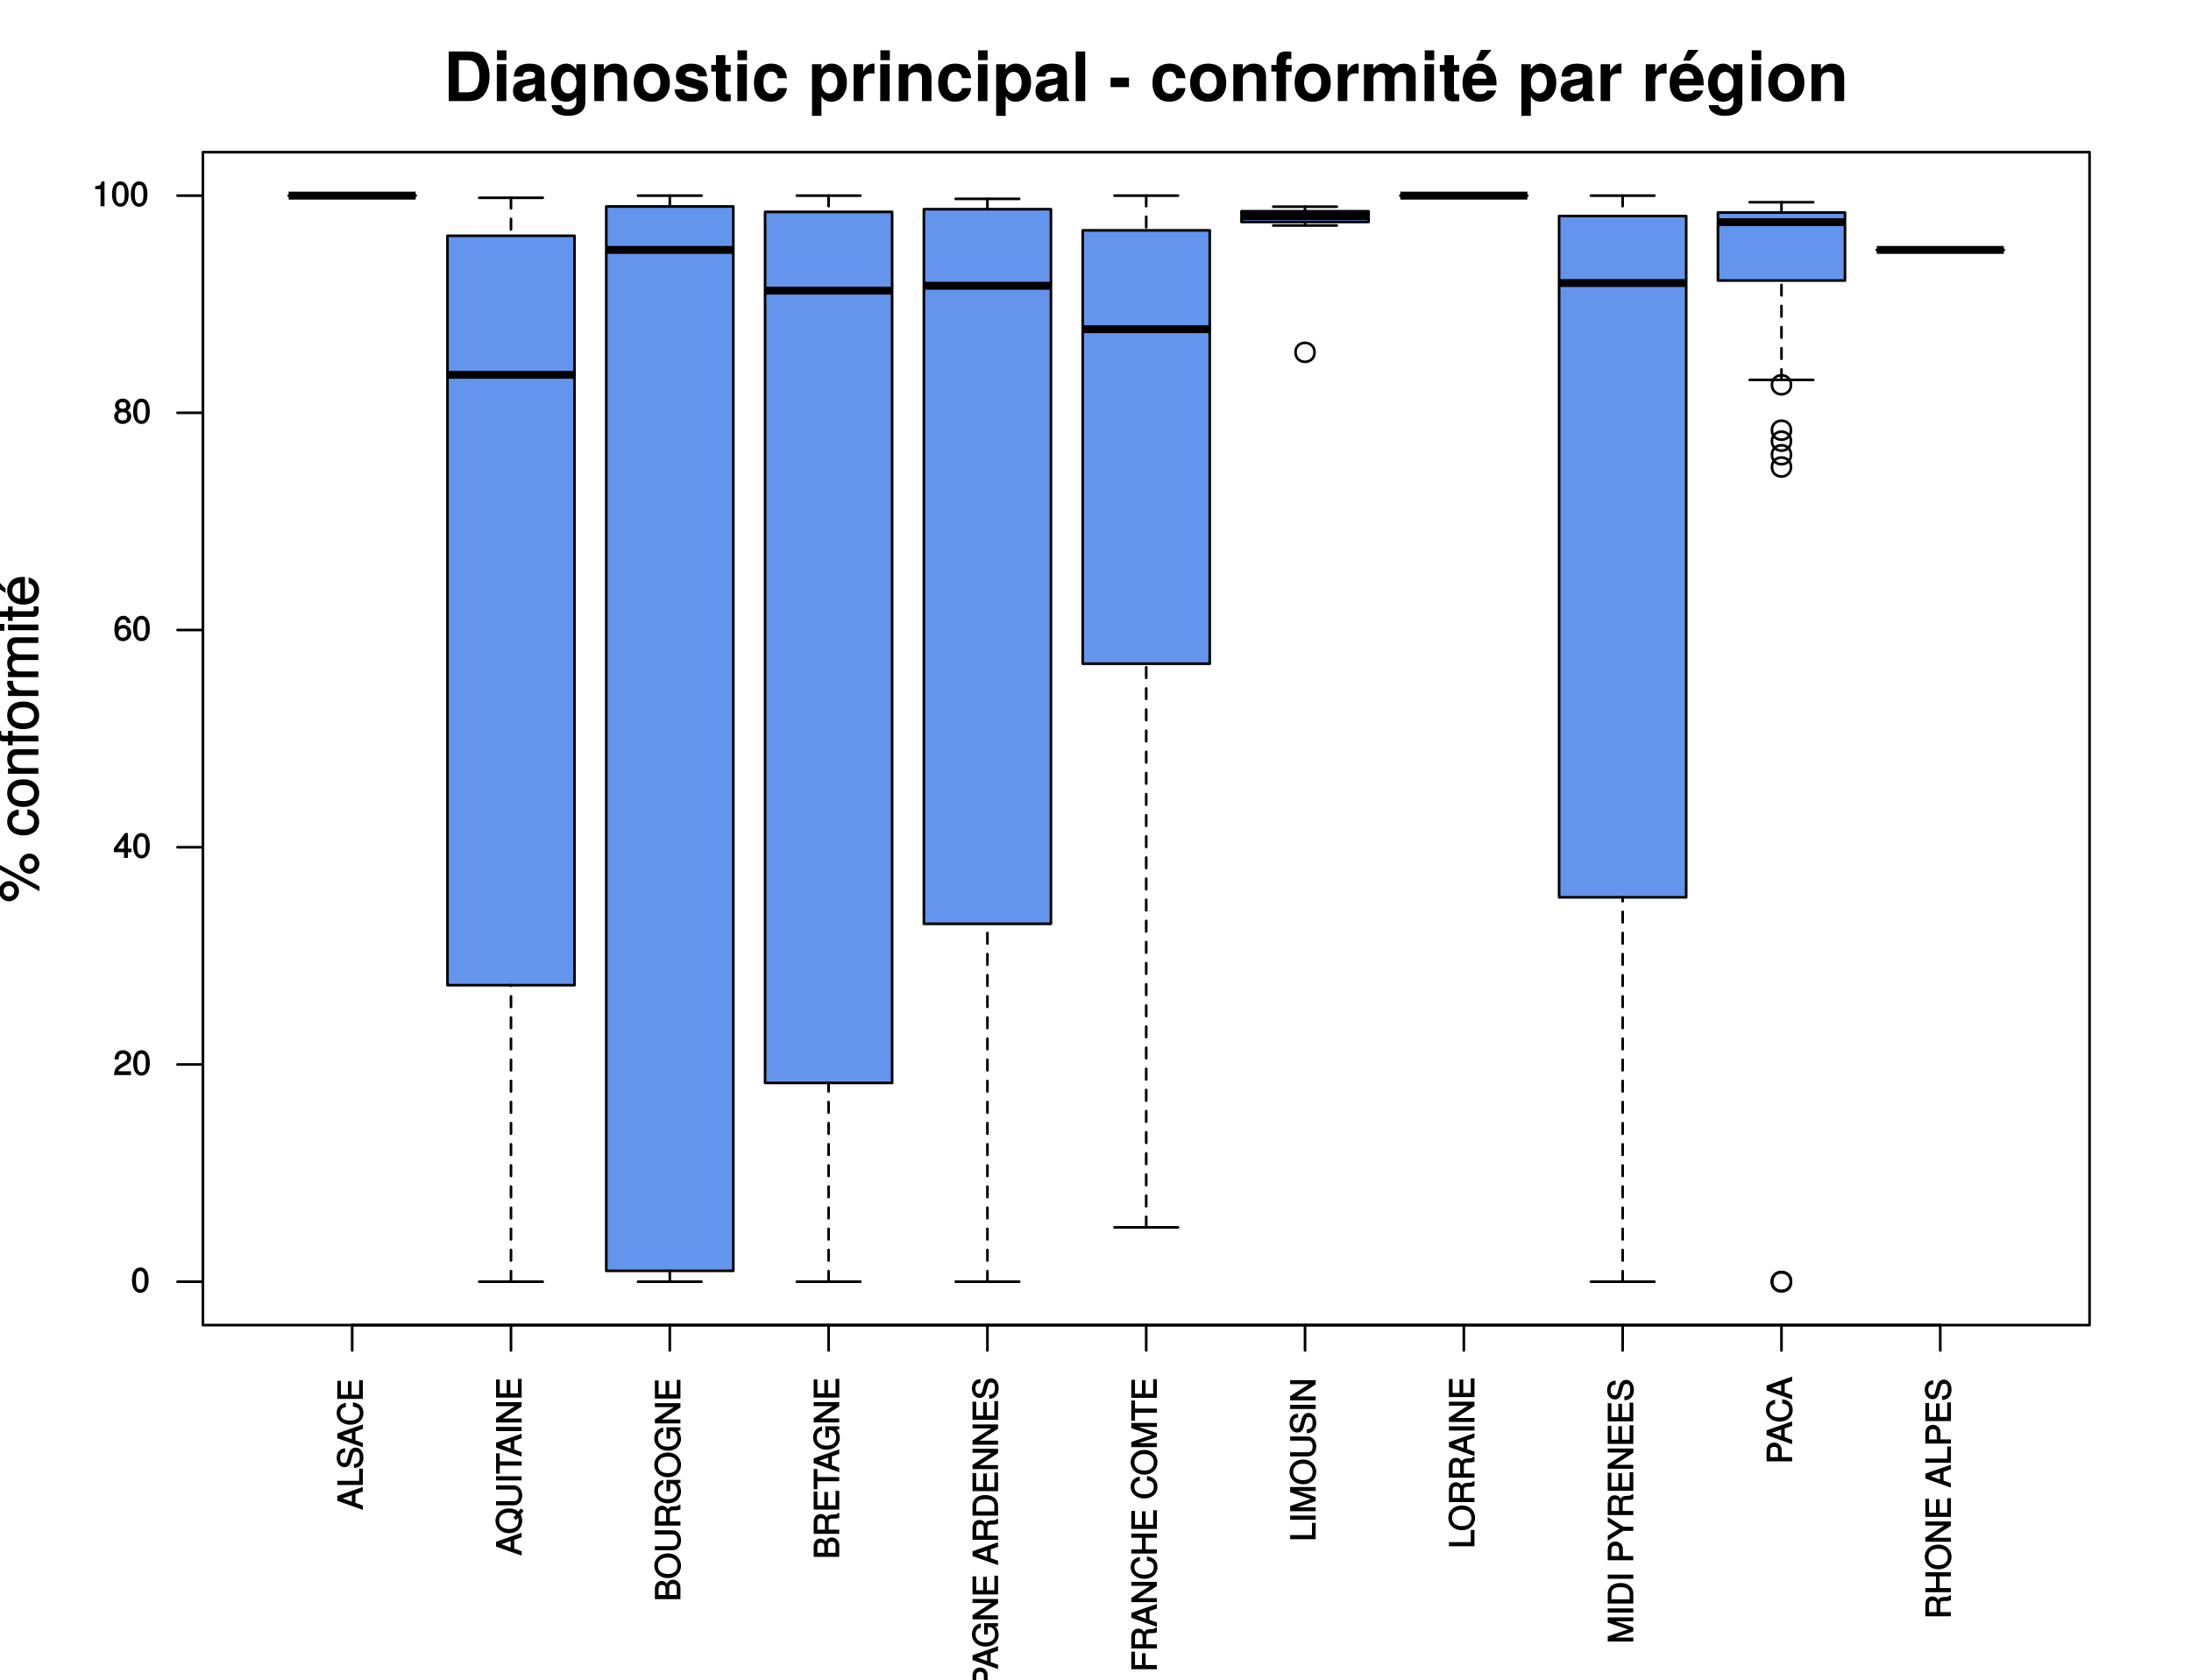 <?xml version="1.0" encoding="UTF-8"?>
<svg xmlns="http://www.w3.org/2000/svg" xmlns:xlink="http://www.w3.org/1999/xlink" width="622pt" height="477pt" viewBox="0 0 622 477" version="1.1">
<defs>
<g>
<symbol overflow="visible" id="glyph0-0">
<path style="stroke:none;" d=""/>
</symbol>
<symbol overflow="visible" id="glyph0-1">
<path style="stroke:none;" d="M -0.125 -6.406 L -7.25 -3.891 L -7.25 -2.547 L 0 0.031 L 0 -1.203 L -2.094 -1.938 L -2.094 -4.453 L 0 -5.172 L 0 -6.453 Z M -3.109 -4.297 L -3.109 -2.25 L -6.156 -3.359 L -6.156 -3.078 L -3.109 -4.109 Z M -3.109 -4.297 "/>
</symbol>
<symbol overflow="visible" id="glyph0-2">
<path style="stroke:none;" d="M -0.125 -5.25 L -1.047 -5.25 L -1.047 -1.797 L -7.25 -1.797 L -7.25 -0.625 L 0 -0.625 L 0 -5.25 Z M -0.125 -5.25 "/>
</symbol>
<symbol overflow="visible" id="glyph0-3">
<path style="stroke:none;" d="M -2.047 -6.094 C -2.906 -6.094 -3.672 -5.422 -3.938 -4.469 L -4.406 -2.719 C -4.625 -1.875 -4.766 -1.703 -5.312 -1.703 C -6.016 -1.703 -6.422 -2.188 -6.422 -3.125 C -6.422 -4.234 -6.031 -4.734 -5 -4.734 L -5 -5.859 C -6.5 -5.859 -7.422 -4.766 -7.422 -3.156 C -7.422 -1.625 -6.453 -0.531 -5.188 -0.531 C -4.328 -0.531 -3.672 -1.125 -3.422 -2.047 L -2.969 -3.781 C -2.734 -4.656 -2.5 -4.922 -1.953 -4.922 C -1.188 -4.922 -0.875 -4.484 -0.875 -3.281 C -0.875 -1.953 -1.406 -1.438 -2.531 -1.438 L -2.531 -0.312 C -0.75 -0.312 0.172 -1.578 0.172 -3.219 C 0.172 -5 -0.797 -6.094 -2.047 -6.094 Z M -2.047 -6.094 "/>
</symbol>
<symbol overflow="visible" id="glyph0-4">
<path style="stroke:none;" d="M -2.812 -6.5 L -2.812 -5.453 C -1.359 -5.219 -0.875 -4.812 -0.875 -3.625 C -0.875 -2.234 -1.797 -1.484 -3.547 -1.484 C -5.344 -1.484 -6.375 -2.203 -6.375 -3.547 C -6.375 -4.641 -6.016 -5.078 -4.828 -5.328 L -4.828 -6.516 C -6.484 -6.203 -7.422 -5.188 -7.422 -3.656 C -7.422 -1.531 -5.578 -0.312 -3.547 -0.312 C -1.5 -0.312 0.172 -1.562 0.172 -3.609 C 0.172 -5.328 -0.859 -6.422 -2.812 -6.656 Z M -2.812 -6.5 "/>
</symbol>
<symbol overflow="visible" id="glyph0-5">
<path style="stroke:none;" d="M -0.125 -6.016 L -1.047 -6.016 L -1.047 -1.891 L -3.188 -1.891 L -3.188 -5.703 L -4.234 -5.703 L -4.234 -1.891 L -6.203 -1.891 L -6.203 -5.844 L -7.25 -5.844 L -7.25 -0.719 L 0 -0.719 L 0 -6.016 Z M -0.125 -6.016 "/>
</symbol>
<symbol overflow="visible" id="glyph0-6">
<path style="stroke:none;" d="M -3.594 -7.25 C -5.75 -7.25 -7.422 -5.75 -7.422 -3.734 C -7.422 -1.734 -5.75 -0.219 -3.562 -0.219 C -1.375 -0.219 0.172 -1.734 0.172 -3.734 C 0.172 -4.438 -0.016 -5.109 -0.281 -5.562 L 0.578 -6.594 L -0.188 -7.219 L -0.922 -6.328 C -1.547 -6.891 -2.484 -7.25 -3.594 -7.25 Z M -3.578 -6.078 C -2.672 -6.078 -2.125 -5.875 -1.625 -5.453 L -2.328 -4.594 L -1.578 -3.984 L -1.031 -4.641 C -0.953 -4.469 -0.875 -4.156 -0.875 -3.734 C -0.875 -2.25 -1.844 -1.391 -3.562 -1.391 C -5.297 -1.391 -6.375 -2.25 -6.375 -3.734 C -6.375 -5.234 -5.297 -6.078 -3.578 -6.078 Z M -3.578 -6.078 "/>
</symbol>
<symbol overflow="visible" id="glyph0-7">
<path style="stroke:none;" d="M -2.25 -6.328 L -7.25 -6.328 L -7.25 -5.156 L -2.25 -5.156 C -1.312 -5.156 -0.875 -4.609 -0.875 -3.484 C -0.875 -2.453 -1.234 -1.844 -2.25 -1.844 L -7.25 -1.844 L -7.25 -0.672 L -2.25 -0.672 C -0.828 -0.672 0.172 -1.828 0.172 -3.484 C 0.172 -5.125 -0.859 -6.328 -2.25 -6.328 Z M -2.25 -6.328 "/>
</symbol>
<symbol overflow="visible" id="glyph0-8">
<path style="stroke:none;" d="M -0.125 -1.984 L -7.25 -1.984 L -7.25 -0.812 L 0 -0.812 L 0 -1.984 Z M -0.125 -1.984 "/>
</symbol>
<symbol overflow="visible" id="glyph0-9">
<path style="stroke:none;" d="M -6.328 -5.828 L -7.25 -5.828 L -7.25 -0.062 L -6.203 -0.062 L -6.203 -2.359 L 0 -2.359 L 0 -3.531 L -6.203 -3.531 L -6.203 -5.828 Z M -6.328 -5.828 "/>
</symbol>
<symbol overflow="visible" id="glyph0-10">
<path style="stroke:none;" d="M -0.125 -6.328 L -7.25 -6.328 L -7.25 -5.203 L -1.406 -5.203 L -1.5 -5.453 L -7.25 -1.766 L -7.25 -0.578 L 0 -0.578 L 0 -1.703 L -5.797 -1.703 L -5.703 -1.469 L 0 -5.109 L 0 -6.328 Z M -0.125 -6.328 "/>
</symbol>
<symbol overflow="visible" id="glyph0-11">
<path style="stroke:none;" d="M -2.125 -6.109 C -2.969 -6.109 -3.609 -5.594 -3.953 -4.703 L -3.688 -4.703 C -3.984 -5.328 -4.641 -5.797 -5.344 -5.797 C -6.359 -5.797 -7.25 -4.922 -7.25 -3.594 L -7.25 -0.609 L 0 -0.609 L 0 -3.922 C 0 -5.172 -0.969 -6.109 -2.125 -6.109 Z M -5.219 -4.641 C -4.516 -4.641 -4.234 -4.359 -4.234 -3.375 L -4.234 -1.781 L -6.203 -1.781 L -6.203 -3.375 C -6.203 -4.359 -5.922 -4.641 -5.219 -4.641 Z M -2.109 -4.938 C -1.438 -4.938 -1.047 -4.672 -1.047 -3.828 L -1.047 -1.781 L -3.188 -1.781 L -3.188 -3.828 C -3.188 -4.672 -2.797 -4.938 -2.109 -4.938 Z M -2.109 -4.938 "/>
</symbol>
<symbol overflow="visible" id="glyph0-12">
<path style="stroke:none;" d="M -3.516 -7.25 C -5.766 -7.25 -7.422 -5.781 -7.422 -3.734 C -7.422 -1.734 -5.75 -0.219 -3.562 -0.219 C -1.375 -0.219 0.172 -1.734 0.172 -3.734 C 0.172 -5.797 -1.453 -7.25 -3.516 -7.25 Z M -3.531 -6.078 C -1.844 -6.078 -0.875 -5.219 -0.875 -3.734 C -0.875 -2.25 -1.844 -1.391 -3.562 -1.391 C -5.297 -1.391 -6.375 -2.25 -6.375 -3.734 C -6.375 -5.25 -5.297 -6.078 -3.531 -6.078 Z M -3.531 -6.078 "/>
</symbol>
<symbol overflow="visible" id="glyph0-13">
<path style="stroke:none;" d="M -0.125 -6.656 L -0.406 -6.656 C -0.672 -6.281 -0.828 -6.234 -1.75 -6.219 C -2.906 -6.203 -3.391 -5.906 -3.719 -5.141 L -3.453 -5.141 C -3.844 -5.922 -4.453 -6.375 -5.25 -6.375 C -6.453 -6.375 -7.25 -5.484 -7.25 -4.109 L -7.25 -0.75 L 0 -0.75 L 0 -1.922 L -3.016 -1.922 L -3.016 -4.094 C -3.016 -4.875 -2.766 -5.109 -1.906 -5.094 L -1.281 -5.078 C -0.844 -5.078 -0.406 -5.156 0 -5.344 L 0 -6.656 Z M -5.125 -5.172 C -4.297 -5.172 -4.062 -4.891 -4.062 -3.938 L -4.062 -1.922 L -6.203 -1.922 L -6.203 -3.938 C -6.203 -4.938 -5.906 -5.172 -5.125 -5.172 Z M -5.125 -5.172 "/>
</symbol>
<symbol overflow="visible" id="glyph0-14">
<path style="stroke:none;" d="M -0.125 -6.938 L -3.953 -6.938 L -3.953 -3.734 L -2.906 -3.734 L -2.906 -5.875 L -2.844 -5.875 C -1.594 -5.875 -0.875 -5.094 -0.875 -3.812 C -0.875 -2.234 -1.891 -1.453 -3.594 -1.453 C -5.312 -1.453 -6.375 -2.297 -6.375 -3.766 C -6.375 -4.828 -5.906 -5.453 -4.875 -5.672 L -4.875 -6.875 C -6.422 -6.594 -7.422 -5.375 -7.422 -3.781 C -7.422 -1.641 -5.641 -0.281 -3.547 -0.281 C -1.406 -0.281 0.172 -1.734 0.172 -3.625 C 0.172 -4.578 -0.203 -5.438 -0.766 -5.938 L 0 -6.125 L 0 -6.938 Z M -0.125 -6.938 "/>
</symbol>
<symbol overflow="visible" id="glyph0-15">
<path style="stroke:none;" d="M -0.125 -6.312 L -7.25 -6.312 L -7.25 -5.141 L -4.234 -5.141 L -4.234 -1.828 L -7.25 -1.828 L -7.25 -0.656 L 0 -0.656 L 0 -1.828 L -3.188 -1.828 L -3.188 -5.141 L 0 -5.141 L 0 -6.312 Z M -0.125 -6.312 "/>
</symbol>
<symbol overflow="visible" id="glyph0-16">
<path style="stroke:none;" d="M -0.125 -7.438 L -7.25 -7.438 L -7.25 -5.953 L -1.031 -3.891 L -1.031 -4.156 L -7.25 -2.047 L -7.25 -0.578 L 0 -0.578 L 0 -1.703 L -5.984 -1.703 L -5.984 -1.422 L 0 -3.453 L 0 -4.578 L -5.984 -6.594 L -5.984 -6.312 L 0 -6.312 L 0 -7.438 Z M -0.125 -7.438 "/>
</symbol>
<symbol overflow="visible" id="glyph0-17">
<path style="stroke:none;" d="M -5.062 -6.047 C -6.375 -6.047 -7.25 -5.141 -7.25 -3.766 L -7.25 -0.734 L 0 -0.734 L 0 -1.906 L -2.969 -1.906 L -2.969 -3.969 C -2.969 -5.109 -3.906 -6.047 -5.062 -6.047 Z M -5.109 -4.844 C -4.344 -4.844 -4.016 -4.484 -4.016 -3.625 L -4.016 -1.906 L -6.203 -1.906 L -6.203 -3.625 C -6.203 -4.484 -5.875 -4.844 -5.109 -4.844 Z M -5.109 -4.844 "/>
</symbol>
<symbol overflow="visible" id="glyph0-18">
<path style="stroke:none;" d=""/>
</symbol>
<symbol overflow="visible" id="glyph0-19">
<path style="stroke:none;" d="M -3.625 -6.531 C -5.797 -6.531 -7.25 -5.328 -7.25 -3.547 L -7.25 -0.703 L 0 -0.703 L 0 -3.547 C 0 -5.312 -1.453 -6.531 -3.625 -6.531 Z M -3.609 -5.359 C -1.859 -5.359 -1.047 -4.781 -1.047 -3.391 L -1.047 -1.875 L -6.203 -1.875 L -6.203 -3.391 C -6.203 -4.781 -5.406 -5.359 -3.609 -5.359 Z M -3.609 -5.359 "/>
</symbol>
<symbol overflow="visible" id="glyph0-20">
<path style="stroke:none;" d="M -6.328 -5.688 L -7.25 -5.688 L -7.25 -0.719 L 0 -0.719 L 0 -1.891 L -3.188 -1.891 L -3.188 -5.234 L -4.234 -5.234 L -4.234 -1.891 L -6.203 -1.891 L -6.203 -5.688 Z M -6.328 -5.688 "/>
</symbol>
<symbol overflow="visible" id="glyph0-21">
<path style="stroke:none;" d="M -7.25 -6.344 L -7.25 -5.203 L -3.969 -3.266 L -7.25 -1.297 L -7.25 0.125 L -2.844 -2.672 L 0 -2.672 L 0 -3.844 L -2.844 -3.844 L -7.25 -6.578 Z M -7.25 -6.344 "/>
</symbol>
<symbol overflow="visible" id="glyph1-0">
<path style="stroke:none;" d=""/>
</symbol>
<symbol overflow="visible" id="glyph1-1">
<path style="stroke:none;" d="M 5 -3.391 C 5 -5.75 4.109 -7.062 2.641 -7.062 C 1.172 -7.062 0.266 -5.734 0.266 -3.453 C 0.266 -1.156 1.188 0.141 2.641 0.141 C 4.078 0.141 5 -1.156 5 -3.391 Z M 3.859 -3.469 C 3.859 -1.547 3.562 -0.812 2.625 -0.812 C 1.734 -0.812 1.406 -1.578 1.406 -3.438 C 1.406 -5.312 1.734 -6.047 2.641 -6.047 C 3.547 -6.047 3.859 -5.297 3.859 -3.469 Z M 3.859 -3.469 "/>
</symbol>
<symbol overflow="visible" id="glyph1-2">
<path style="stroke:none;" d="M 5.031 -4.938 C 5.031 -6.078 4.016 -7.062 2.719 -7.062 C 1.328 -7.062 0.391 -6.219 0.328 -4.438 L 1.453 -4.438 C 1.531 -5.703 1.859 -6.062 2.703 -6.062 C 3.469 -6.062 3.891 -5.641 3.891 -4.906 C 3.891 -4.375 3.609 -4.016 3.016 -3.672 L 2.125 -3.172 C 0.703 -2.359 0.266 -1.625 0.172 0 L 4.984 0 L 4.984 -1.094 L 1.422 -1.094 C 1.5 -1.516 1.766 -1.781 2.594 -2.281 L 3.562 -2.797 C 4.516 -3.297 5.031 -4.094 5.031 -4.938 Z M 5.031 -4.938 "/>
</symbol>
<symbol overflow="visible" id="glyph1-3">
<path style="stroke:none;" d="M 5.125 -1.75 L 5.125 -2.641 L 4.109 -2.641 L 4.109 -7.062 L 3.281 -7.062 L 0.125 -2.688 L 0.125 -1.625 L 3 -1.625 L 3 0 L 4.109 0 L 4.109 -1.625 L 5.125 -1.625 Z M 3.141 -2.641 L 1.25 -2.641 L 3.234 -5.406 L 3 -5.484 L 3 -2.641 Z M 3.141 -2.641 "/>
</symbol>
<symbol overflow="visible" id="glyph1-4">
<path style="stroke:none;" d="M 5.062 -2.234 C 5.062 -3.5 4.062 -4.484 2.844 -4.484 C 2.172 -4.484 1.531 -4.188 1.172 -3.688 L 1.406 -3.594 C 1.422 -5.25 1.828 -6.047 2.797 -6.047 C 3.391 -6.047 3.656 -5.797 3.812 -5.031 L 4.938 -5.031 C 4.75 -6.266 3.891 -7.062 2.844 -7.062 C 1.266 -7.062 0.266 -5.594 0.266 -3.219 C 0.266 -1.109 1.141 0.141 2.703 0.141 C 3.984 0.141 5.062 -0.906 5.062 -2.234 Z M 3.922 -2.172 C 3.922 -1.312 3.484 -0.859 2.703 -0.859 C 1.922 -0.859 1.453 -1.344 1.453 -2.219 C 1.453 -3.062 1.906 -3.484 2.734 -3.484 C 3.547 -3.484 3.922 -3.078 3.922 -2.172 Z M 3.922 -2.172 "/>
</symbol>
<symbol overflow="visible" id="glyph1-5">
<path style="stroke:none;" d="M 5.062 -2.047 C 5.062 -2.797 4.531 -3.469 4.016 -3.719 C 4.547 -4.031 4.812 -4.469 4.812 -5.109 C 4.812 -6.172 3.844 -7.062 2.641 -7.062 C 1.438 -7.062 0.453 -6.172 0.453 -5.109 C 0.453 -4.484 0.719 -4.047 1.25 -3.719 C 0.734 -3.469 0.219 -2.797 0.219 -2.047 C 0.219 -0.812 1.297 0.141 2.641 0.141 C 3.984 0.141 5.062 -0.812 5.062 -2.047 Z M 3.672 -5.094 C 3.672 -4.469 3.344 -4.172 2.641 -4.172 C 1.922 -4.172 1.594 -4.469 1.594 -5.109 C 1.594 -5.75 1.922 -6.047 2.641 -6.047 C 3.359 -6.047 3.672 -5.75 3.672 -5.094 Z M 3.922 -2.031 C 3.922 -1.234 3.484 -0.859 2.625 -0.859 C 1.797 -0.859 1.359 -1.234 1.359 -2.031 C 1.359 -2.828 1.797 -3.203 2.641 -3.203 C 3.484 -3.203 3.922 -2.828 3.922 -2.031 Z M 3.922 -2.031 "/>
</symbol>
<symbol overflow="visible" id="glyph1-6">
<path style="stroke:none;" d="M 3.469 -0.125 L 3.469 -7.062 L 2.672 -7.062 C 2.328 -5.891 2.281 -5.875 0.828 -5.688 L 0.828 -4.844 L 2.344 -4.844 L 2.344 0 L 3.469 0 Z M 3.469 -0.125 "/>
</symbol>
<symbol overflow="visible" id="glyph2-0">
<path style="stroke:none;" d=""/>
</symbol>
<symbol overflow="visible" id="glyph2-1">
<path style="stroke:none;" d="M 13.078 -7.047 C 13.078 -9.203 12.484 -11.141 11.375 -12.469 C 10.422 -13.594 9.109 -14.094 6.953 -14.094 L 1.484 -14.094 L 1.484 0 L 6.953 0 C 9.078 0 10.406 -0.5 11.375 -1.625 C 12.469 -2.938 13.078 -4.875 13.078 -7.047 Z M 10.203 -7.031 C 10.203 -3.953 9.125 -2.5 6.953 -2.5 L 4.359 -2.5 L 4.359 -11.594 L 6.953 -11.594 C 9.125 -11.594 10.203 -10.125 10.203 -7.031 Z M 10.203 -7.031 "/>
</symbol>
<symbol overflow="visible" id="glyph2-2">
<path style="stroke:none;" d="M 3.969 -0.031 L 3.969 -10.469 L 1.281 -10.469 L 1.281 0 L 3.969 0 Z M 4.016 -11.656 L 4.016 -14.406 L 1.328 -14.406 L 1.328 -11.625 L 4.016 -11.625 Z M 4.016 -11.656 "/>
</symbol>
<symbol overflow="visible" id="glyph2-3">
<path style="stroke:none;" d="M 10.062 -0.031 L 10.062 -0.406 C 9.578 -0.844 9.453 -1.094 9.453 -1.625 L 9.453 -7.391 C 9.453 -9.5 8 -10.641 5.203 -10.641 C 2.406 -10.641 0.938 -9.359 0.766 -6.953 L 3.344 -6.953 C 3.5 -8.062 3.938 -8.375 5.266 -8.375 C 6.297 -8.375 6.812 -8.062 6.812 -7.375 C 6.812 -6.281 6.016 -6.453 4.672 -6.219 L 3.594 -6.031 C 1.531 -5.672 0.531 -4.719 0.531 -2.844 C 0.531 -0.828 1.953 0.172 3.688 0.172 C 4.844 0.172 5.891 -0.328 6.844 -1.312 C 6.844 -0.812 6.891 -0.312 7.141 0 L 10.062 0 Z M 6.812 -4.469 C 6.812 -2.922 6.047 -2.094 4.688 -2.094 C 3.781 -2.094 3.219 -2.375 3.219 -3.156 C 3.219 -3.938 3.656 -4.188 4.766 -4.391 L 5.688 -4.578 C 6.391 -4.703 6.516 -4.75 6.812 -4.891 Z M 6.812 -4.469 "/>
</symbol>
<symbol overflow="visible" id="glyph2-4">
<path style="stroke:none;" d="M 10.391 0.312 L 10.391 -10.469 L 7.828 -10.469 L 7.828 -8.859 C 7.031 -10.078 6.141 -10.641 4.953 -10.641 C 2.5 -10.641 0.656 -8.312 0.656 -5.109 C 0.656 -1.875 2.344 0.172 4.891 0.172 C 6.109 0.172 6.844 -0.188 7.828 -1.188 L 7.828 0.312 C 7.828 1.562 6.891 2.359 5.547 2.359 C 4.531 2.359 3.859 2 3.625 1.156 L 0.844 1.156 C 0.906 2.906 2.609 4.188 5.453 4.188 C 8.578 4.188 10.391 2.75 10.391 0.312 Z M 7.875 -5.141 C 7.875 -3.266 6.891 -2.172 5.484 -2.172 C 4.219 -2.172 3.344 -3.266 3.344 -5.141 C 3.344 -7.109 4.219 -8.297 5.531 -8.297 C 6.875 -8.297 7.875 -7.062 7.875 -5.141 Z M 7.875 -5.141 "/>
</symbol>
<symbol overflow="visible" id="glyph2-5">
<path style="stroke:none;" d="M 10.484 -0.031 L 10.484 -6.984 C 10.484 -9.281 9.219 -10.641 7.016 -10.641 C 5.609 -10.641 4.672 -10.094 3.891 -8.953 L 3.891 -10.469 L 1.203 -10.469 L 1.203 0 L 3.891 0 L 3.891 -6.266 C 3.891 -7.484 4.766 -8.25 6.062 -8.25 C 7.219 -8.25 7.797 -7.656 7.797 -6.438 L 7.797 0 L 10.484 0 Z M 10.484 -0.031 "/>
</symbol>
<symbol overflow="visible" id="glyph2-6">
<path style="stroke:none;" d="M 10.922 -5.141 C 10.922 -8.656 9.031 -10.641 5.781 -10.641 C 2.609 -10.641 0.672 -8.625 0.672 -5.219 C 0.672 -1.812 2.609 0.172 5.797 0.172 C 8.953 0.172 10.922 -1.828 10.922 -5.141 Z M 8.234 -5.188 C 8.234 -3.25 7.234 -2.094 5.797 -2.094 C 4.344 -2.094 3.359 -3.25 3.359 -5.219 C 3.359 -7.203 4.344 -8.375 5.797 -8.375 C 7.281 -8.375 8.234 -7.219 8.234 -5.188 Z M 8.234 -5.188 "/>
</symbol>
<symbol overflow="visible" id="glyph2-7">
<path style="stroke:none;" d="M 9.984 -3.109 L 9.984 -3.25 C 9.984 -4.438 9.312 -5.375 7.953 -5.781 L 4.547 -6.766 C 3.797 -6.969 3.609 -7.094 3.609 -7.516 C 3.609 -8.078 4.219 -8.438 5.172 -8.438 C 6.453 -8.438 7.094 -8 7.109 -7.031 L 9.703 -7.031 C 9.656 -9.25 7.969 -10.641 5.188 -10.641 C 2.547 -10.641 0.922 -9.25 0.922 -7.125 C 0.922 -5.859 1.266 -5.125 3.188 -4.531 L 6.391 -3.531 C 7.062 -3.328 7.297 -3.156 7.297 -2.859 C 7.297 -2.234 6.547 -2.031 5.297 -2.031 C 4.078 -2.031 3.422 -2.203 3.172 -3.375 L 0.531 -3.375 C 0.641 -1.062 2.297 0.172 5.453 0.172 C 8.375 0.172 9.984 -1.016 9.984 -3.109 Z M 9.984 -3.109 "/>
</symbol>
<symbol overflow="visible" id="glyph2-8">
<path style="stroke:none;" d="M 5.781 -0.031 L 5.781 -1.984 C 5.516 -1.938 5.359 -1.922 5.172 -1.922 C 4.453 -1.922 4.281 -2.078 4.281 -3 L 4.281 -8.375 L 5.781 -8.375 L 5.781 -10.25 L 4.281 -10.25 L 4.281 -13.031 L 1.594 -13.031 L 1.594 -10.25 L 0.266 -10.25 L 0.266 -8.375 L 1.594 -8.375 L 1.594 -2.266 C 1.594 -0.641 2.453 0.078 4.219 0.078 C 4.812 0.078 5.297 0.016 5.781 0 Z M 5.781 -0.031 "/>
</symbol>
<symbol overflow="visible" id="glyph2-9">
<path style="stroke:none;" d="M 10.031 -3.688 L 7.469 -3.688 C 7.109 -2.516 6.562 -2.094 5.531 -2.094 C 4.172 -2.094 3.344 -3.125 3.344 -5.141 C 3.344 -7.047 3.844 -8.375 5.531 -8.375 C 6.625 -8.375 7.141 -7.891 7.453 -6.484 L 10.031 -6.484 C 9.828 -9.062 8.141 -10.641 5.547 -10.641 C 2.453 -10.641 0.656 -8.688 0.656 -5.141 C 0.656 -1.734 2.438 0.172 5.516 0.172 C 8.031 0.172 9.781 -1.422 10.031 -3.688 Z M 10.031 -3.688 "/>
</symbol>
<symbol overflow="visible" id="glyph2-10">
<path style="stroke:none;" d=""/>
</symbol>
<symbol overflow="visible" id="glyph2-11">
<path style="stroke:none;" d="M 11.016 -5.219 C 11.016 -8.297 9.391 -10.641 6.688 -10.641 C 5.375 -10.641 4.453 -10.062 3.797 -8.906 L 3.797 -10.469 L 1.109 -10.469 L 1.109 4.188 L 3.797 4.188 L 3.797 -1.375 C 4.453 -0.234 5.375 0.172 6.688 0.172 C 9.172 0.172 11.016 -2.078 11.016 -5.219 Z M 8.328 -5.188 C 8.328 -3.297 7.391 -2.172 6.062 -2.172 C 4.719 -2.172 3.797 -3.281 3.797 -5.219 C 3.797 -7.156 4.719 -8.297 6.062 -8.297 C 7.438 -8.297 8.328 -7.156 8.328 -5.188 Z M 8.328 -5.188 "/>
</symbol>
<symbol overflow="visible" id="glyph2-12">
<path style="stroke:none;" d="M 7.109 -7.828 L 7.109 -10.625 C 6.953 -10.641 6.859 -10.641 6.781 -10.641 C 5.547 -10.641 4.469 -9.734 3.891 -8.328 L 3.891 -10.469 L 1.203 -10.469 L 1.203 0 L 3.891 0 L 3.891 -5.547 C 3.891 -7.125 4.688 -7.875 6.266 -7.875 C 6.547 -7.875 6.734 -7.859 7.109 -7.797 Z M 7.109 -7.828 "/>
</symbol>
<symbol overflow="visible" id="glyph2-13">
<path style="stroke:none;" d="M 3.969 -0.031 L 3.969 -14.094 L 1.281 -14.094 L 1.281 0 L 3.969 0 Z M 3.969 -0.031 "/>
</symbol>
<symbol overflow="visible" id="glyph2-14">
<path style="stroke:none;" d="M 5.719 -4.016 L 5.719 -6.656 L 0.5 -6.656 L 0.5 -3.969 L 5.719 -3.969 Z M 5.719 -4.016 "/>
</symbol>
<symbol overflow="visible" id="glyph2-15">
<path style="stroke:none;" d="M 6.016 -8.406 L 6.016 -10.25 L 4.422 -10.25 L 4.422 -11.219 C 4.422 -11.75 4.641 -11.984 5.141 -11.984 C 5.375 -11.984 5.688 -11.969 5.922 -11.922 L 5.922 -14.031 C 5.422 -14.078 4.75 -14.094 4.375 -14.094 C 2.594 -14.094 1.734 -13.188 1.734 -11.438 L 1.734 -10.25 L 0.266 -10.25 L 0.266 -8.375 L 1.734 -8.375 L 1.734 0 L 4.422 0 L 4.422 -8.375 L 6.016 -8.375 Z M 6.016 -8.406 "/>
</symbol>
<symbol overflow="visible" id="glyph2-16">
<path style="stroke:none;" d="M 15.828 -0.031 L 15.828 -7.375 C 15.828 -9.391 14.594 -10.641 12.516 -10.641 C 11.219 -10.641 10.297 -10.156 9.484 -9.078 C 8.984 -10.062 7.953 -10.641 6.656 -10.641 C 5.469 -10.641 4.703 -10.219 3.828 -9.156 L 3.828 -10.469 L 1.156 -10.469 L 1.156 0 L 3.844 0 L 3.844 -6.266 C 3.844 -7.531 4.531 -8.25 5.688 -8.25 C 6.594 -8.25 7.141 -7.781 7.141 -6.953 L 7.141 0 L 9.828 0 L 9.828 -6.266 C 9.828 -7.531 10.516 -8.25 11.672 -8.25 C 12.578 -8.25 13.141 -7.781 13.141 -6.953 L 13.141 0 L 15.828 0 Z M 15.828 -0.031 "/>
</symbol>
<symbol overflow="visible" id="glyph2-17">
<path style="stroke:none;" d="M 10.078 -4.844 C 10.078 -8.406 8.281 -10.641 5.219 -10.641 C 2.25 -10.641 0.422 -8.562 0.422 -5.094 C 0.422 -1.766 2.234 0.172 5.172 0.172 C 7.484 0.172 9.375 -0.922 9.969 -3.016 L 7.328 -3.016 C 7.094 -2.172 6.234 -1.984 5.266 -1.984 C 4 -1.984 3.188 -2.5 3.109 -4.469 L 10.047 -4.469 Z M 7.281 -6.359 L 3.156 -6.359 C 3.328 -7.734 4 -8.484 5.188 -8.484 C 6.344 -8.484 7.141 -7.781 7.266 -6.359 Z M 8.609 -14.531 L 5.641 -14.531 L 4.266 -11.484 L 6.172 -11.484 L 8.656 -14.531 Z M 8.609 -14.531 "/>
</symbol>
<symbol overflow="visible" id="glyph3-0">
<path style="stroke:none;" d=""/>
</symbol>
<symbol overflow="visible" id="glyph3-1">
<path style="stroke:none;" d="M -8.297 -6.047 C -9.859 -6.047 -11.188 -4.719 -11.188 -3.188 C -11.188 -1.703 -9.844 -0.312 -8.344 -0.312 C -6.828 -0.312 -5.484 -1.703 -5.484 -3.203 C -5.484 -4.688 -6.828 -6.047 -8.297 -6.047 Z M -8.312 -4.672 C -7.438 -4.672 -6.828 -4.078 -6.828 -3.203 C -6.828 -2.297 -7.453 -1.703 -8.344 -1.703 C -9.234 -1.703 -9.844 -2.297 -9.844 -3.188 C -9.844 -4.094 -9.234 -4.672 -8.312 -4.672 Z M -11.562 -10.797 L -11.562 -9.656 L 0.312 -3.219 L 0.312 -4.547 L -11.562 -10.984 Z M -2.516 -13.875 C -4.047 -13.875 -5.375 -12.547 -5.375 -11.016 C -5.375 -9.516 -4.031 -8.141 -2.547 -8.141 C -1.047 -8.141 0.297 -9.516 0.297 -11.031 C 0.297 -12.5 -1.047 -13.875 -2.516 -13.875 Z M -2.516 -12.5 C -1.641 -12.5 -1.047 -11.906 -1.047 -11.031 C -1.047 -10.125 -1.641 -9.516 -2.547 -9.516 C -3.422 -9.516 -4.031 -10.125 -4.031 -11.016 C -4.031 -11.922 -3.422 -12.5 -2.516 -12.5 Z M -2.516 -12.5 "/>
</symbol>
<symbol overflow="visible" id="glyph3-2">
<path style="stroke:none;" d=""/>
</symbol>
<symbol overflow="visible" id="glyph3-3">
<path style="stroke:none;" d="M -3.109 -7.625 L -3.109 -6.156 C -1.656 -5.922 -1.219 -5.375 -1.219 -4.234 C -1.219 -2.766 -2.234 -2.016 -4.219 -2.016 C -6.312 -2.016 -7.391 -2.75 -7.391 -4.203 C -7.391 -5.328 -6.844 -5.891 -5.562 -6.062 L -5.562 -7.688 C -7.734 -7.5 -8.844 -6.094 -8.844 -4.219 C -8.844 -1.969 -7.016 -0.359 -4.219 -0.359 C -1.516 -0.359 0.234 -1.938 0.234 -4.203 C 0.234 -6.203 -1.078 -7.594 -3.109 -7.781 Z M -3.109 -7.625 "/>
</symbol>
<symbol overflow="visible" id="glyph3-4">
<path style="stroke:none;" d="M -4.234 -8.281 C -7.141 -8.281 -8.844 -6.766 -8.844 -4.359 C -8.844 -2 -7.125 -0.438 -4.297 -0.438 C -1.484 -0.438 0.234 -1.984 0.234 -4.375 C 0.234 -6.719 -1.484 -8.281 -4.234 -8.281 Z M -4.25 -6.625 C -2.281 -6.625 -1.219 -5.844 -1.219 -4.375 C -1.219 -2.875 -2.266 -2.094 -4.297 -2.094 C -6.312 -2.094 -7.391 -2.875 -7.391 -4.375 C -7.391 -5.875 -6.344 -6.625 -4.25 -6.625 Z M -4.25 -6.625 "/>
</symbol>
<symbol overflow="visible" id="glyph3-5">
<path style="stroke:none;" d="M -0.109 -7.922 L -6.453 -7.922 C -7.844 -7.922 -8.844 -6.75 -8.844 -5.141 C -8.844 -3.891 -8.344 -2.969 -7.172 -2.234 L -7.094 -2.484 L -8.609 -2.484 L -8.609 -0.969 L 0 -0.969 L 0 -2.578 L -4.734 -2.578 C -6.453 -2.578 -7.453 -3.375 -7.453 -4.734 C -7.453 -5.797 -6.922 -6.312 -5.922 -6.312 L 0 -6.312 L 0 -7.922 Z M -0.109 -7.922 "/>
</symbol>
<symbol overflow="visible" id="glyph3-6">
<path style="stroke:none;" d="M -7.406 -4.25 L -8.609 -4.25 L -8.609 -2.859 L -9.812 -2.859 C -10.375 -2.859 -10.547 -3.062 -10.547 -3.656 C -10.547 -3.781 -10.547 -3.828 -10.516 -4.25 L -11.828 -4.25 C -11.922 -3.828 -11.938 -3.641 -11.938 -3.375 C -11.938 -2.141 -11.125 -1.266 -9.922 -1.266 L -8.609 -1.266 L -8.609 -0.141 L -7.297 -0.141 L -7.297 -1.266 L 0 -1.266 L 0 -2.859 L -7.297 -2.859 L -7.297 -4.25 Z M -7.406 -4.25 "/>
</symbol>
<symbol overflow="visible" id="glyph3-7">
<path style="stroke:none;" d="M -7.328 -5.266 L -8.781 -5.266 C -8.828 -4.906 -8.844 -4.797 -8.844 -4.625 C -8.844 -3.766 -8.297 -2.984 -7.062 -2.219 L -6.969 -2.469 L -8.609 -2.469 L -8.609 -0.969 L 0 -0.969 L 0 -2.578 L -4.469 -2.578 C -6.359 -2.578 -7.188 -3.078 -7.219 -5.266 Z M -7.328 -5.266 "/>
</symbol>
<symbol overflow="visible" id="glyph3-8">
<path style="stroke:none;" d="M -0.109 -12.281 L -6.406 -12.281 C -7.906 -12.281 -8.844 -11.328 -8.844 -9.766 C -8.844 -8.641 -8.484 -7.859 -7.688 -7.203 C -8.438 -6.781 -8.844 -6.016 -8.844 -4.922 C -8.844 -3.812 -8.406 -2.953 -7.391 -2.234 L -7.312 -2.484 L -8.609 -2.484 L -8.609 -0.984 L 0 -0.984 L 0 -2.594 L -5.375 -2.594 C -6.594 -2.594 -7.453 -3.344 -7.453 -4.438 C -7.453 -5.422 -6.953 -5.844 -5.891 -5.844 L 0 -5.844 L 0 -7.438 L -5.375 -7.438 C -6.594 -7.438 -7.453 -8.203 -7.453 -9.297 C -7.453 -10.266 -6.938 -10.688 -5.891 -10.688 L 0 -10.688 L 0 -12.281 Z M -0.109 -12.281 "/>
</symbol>
<symbol overflow="visible" id="glyph3-9">
<path style="stroke:none;" d="M -0.109 -2.578 L -8.609 -2.578 L -8.609 -0.969 L 0 -0.969 L 0 -2.578 Z M -9.766 -2.75 L -11.531 -2.75 L -11.531 -0.812 L -9.641 -0.812 L -9.641 -2.75 Z M -9.766 -2.75 "/>
</symbol>
<symbol overflow="visible" id="glyph3-10">
<path style="stroke:none;" d="M -0.109 -4.188 L -1.391 -4.188 C -1.297 -3.891 -1.281 -3.688 -1.281 -3.422 C -1.281 -2.844 -1.328 -2.812 -1.922 -2.812 L -7.297 -2.812 L -7.297 -4.188 L -8.609 -4.188 L -8.609 -2.812 L -10.906 -2.812 L -10.906 -1.219 L -8.609 -1.219 L -8.609 -0.078 L -7.297 -0.078 L -7.297 -1.219 L -1.328 -1.219 C -0.484 -1.219 0.109 -1.938 0.109 -2.969 C 0.109 -3.297 0.078 -3.609 -0.016 -4.188 Z M -0.109 -4.188 "/>
</symbol>
<symbol overflow="visible" id="glyph3-11">
<path style="stroke:none;" d="M -3.922 -8.344 C -5.141 -8.344 -5.906 -8.234 -6.531 -8 C -7.906 -7.453 -8.844 -6.047 -8.844 -4.484 C -8.844 -2.141 -7.016 -0.5 -4.25 -0.5 C -1.5 -0.5 0.234 -2.094 0.234 -4.453 C 0.234 -6.375 -0.953 -7.828 -2.766 -8.188 L -2.766 -6.578 C -1.562 -6.172 -1.219 -5.562 -1.219 -4.5 C -1.219 -3.109 -2 -2.188 -3.812 -2.156 L -3.812 -8.344 Z M -5.031 -6.875 C -5.031 -6.875 -5.125 -6.672 -5.125 -6.688 L -5.125 -2.203 C -6.5 -2.297 -7.391 -3.125 -7.391 -4.469 C -7.391 -5.781 -6.422 -6.641 -5.109 -6.641 Z M -11.891 -7.344 L -11.891 -5.453 L -9.297 -3.766 L -9.297 -5.016 L -11.891 -7.625 Z M -11.891 -7.344 "/>
</symbol>
</g>
</defs>
<g id="surface8108">
<rect x="0" y="0" width="622" height="477" style="fill:rgb(100%,100%,100%);fill-opacity:1;stroke:none;"/>
<path style="fill:none;stroke-width:2.25;stroke-linecap:butt;stroke-linejoin:round;stroke:rgb(0%,0%,0%);stroke-opacity:1;stroke-miterlimit:10;" d="M 81.945 55.535 L 118.012 55.535 "/>
<path style="fill:none;stroke-width:0.75;stroke-linecap:round;stroke-linejoin:round;stroke:rgb(0%,0%,0%);stroke-opacity:1;stroke-dasharray:3,3;stroke-miterlimit:10;" d="M 99.98 55.535 L 99.98 55.535 "/>
<path style="fill:none;stroke-width:0.75;stroke-linecap:round;stroke-linejoin:round;stroke:rgb(0%,0%,0%);stroke-opacity:1;stroke-dasharray:3,3;stroke-miterlimit:10;" d="M 99.98 55.535 L 99.98 55.535 "/>
<path style="fill:none;stroke-width:0.75;stroke-linecap:round;stroke-linejoin:round;stroke:rgb(0%,0%,0%);stroke-opacity:1;stroke-miterlimit:10;" d="M 90.961 55.535 L 108.996 55.535 "/>
<path style="fill:none;stroke-width:0.75;stroke-linecap:round;stroke-linejoin:round;stroke:rgb(0%,0%,0%);stroke-opacity:1;stroke-miterlimit:10;" d="M 90.961 55.535 L 108.996 55.535 "/>
<path style="fill:none;stroke-width:0.75;stroke-linecap:round;stroke-linejoin:round;stroke:rgb(0%,0%,0%);stroke-opacity:1;stroke-miterlimit:10;" d="M 81.945 55.535 L 118.012 55.535 L 81.945 55.535 "/>
<path style=" stroke:none;fill-rule:nonzero;fill:rgb(39.216%,58.431%,92.941%);fill-opacity:1;" d="M 127.031 279.691 L 163.098 279.691 L 163.098 66.941 L 127.031 66.941 Z M 127.031 279.691 "/>
<path style="fill:none;stroke-width:2.25;stroke-linecap:butt;stroke-linejoin:round;stroke:rgb(0%,0%,0%);stroke-opacity:1;stroke-miterlimit:10;" d="M 127.031 106.41 L 163.098 106.41 "/>
<path style="fill:none;stroke-width:0.75;stroke-linecap:round;stroke-linejoin:round;stroke:rgb(0%,0%,0%);stroke-opacity:1;stroke-dasharray:3,3;stroke-miterlimit:10;" d="M 145.062 363.867 L 145.062 279.691 "/>
<path style="fill:none;stroke-width:0.75;stroke-linecap:round;stroke-linejoin:round;stroke:rgb(0%,0%,0%);stroke-opacity:1;stroke-dasharray:3,3;stroke-miterlimit:10;" d="M 145.062 56.148 L 145.062 66.941 "/>
<path style="fill:none;stroke-width:0.75;stroke-linecap:round;stroke-linejoin:round;stroke:rgb(0%,0%,0%);stroke-opacity:1;stroke-miterlimit:10;" d="M 136.047 363.867 L 154.082 363.867 "/>
<path style="fill:none;stroke-width:0.75;stroke-linecap:round;stroke-linejoin:round;stroke:rgb(0%,0%,0%);stroke-opacity:1;stroke-miterlimit:10;" d="M 136.047 56.148 L 154.082 56.148 "/>
<path style="fill:none;stroke-width:0.75;stroke-linecap:round;stroke-linejoin:round;stroke:rgb(0%,0%,0%);stroke-opacity:1;stroke-miterlimit:10;" d="M 127.031 279.691 L 163.098 279.691 L 163.098 66.941 L 127.031 66.941 L 127.031 279.691 "/>
<path style=" stroke:none;fill-rule:nonzero;fill:rgb(39.216%,58.431%,92.941%);fill-opacity:1;" d="M 172.113 360.785 L 208.18 360.785 L 208.18 58.617 L 172.113 58.617 Z M 172.113 360.785 "/>
<path style="fill:none;stroke-width:2.25;stroke-linecap:butt;stroke-linejoin:round;stroke:rgb(0%,0%,0%);stroke-opacity:1;stroke-miterlimit:10;" d="M 172.113 70.949 L 208.18 70.949 "/>
<path style="fill:none;stroke-width:0.75;stroke-linecap:round;stroke-linejoin:round;stroke:rgb(0%,0%,0%);stroke-opacity:1;stroke-dasharray:3,3;stroke-miterlimit:10;" d="M 190.148 363.867 L 190.148 360.785 "/>
<path style="fill:none;stroke-width:0.75;stroke-linecap:round;stroke-linejoin:round;stroke:rgb(0%,0%,0%);stroke-opacity:1;stroke-dasharray:3,3;stroke-miterlimit:10;" d="M 190.148 55.535 L 190.148 58.617 "/>
<path style="fill:none;stroke-width:0.75;stroke-linecap:round;stroke-linejoin:round;stroke:rgb(0%,0%,0%);stroke-opacity:1;stroke-miterlimit:10;" d="M 181.129 363.867 L 199.164 363.867 "/>
<path style="fill:none;stroke-width:0.75;stroke-linecap:round;stroke-linejoin:round;stroke:rgb(0%,0%,0%);stroke-opacity:1;stroke-miterlimit:10;" d="M 181.129 55.535 L 199.164 55.535 "/>
<path style="fill:none;stroke-width:0.75;stroke-linecap:round;stroke-linejoin:round;stroke:rgb(0%,0%,0%);stroke-opacity:1;stroke-miterlimit:10;" d="M 172.113 360.785 L 208.18 360.785 L 208.18 58.617 L 172.113 58.617 L 172.113 360.785 "/>
<path style=" stroke:none;fill-rule:nonzero;fill:rgb(39.216%,58.431%,92.941%);fill-opacity:1;" d="M 217.199 307.441 L 253.266 307.441 L 253.266 60.16 L 217.199 60.16 Z M 217.199 307.441 "/>
<path style="fill:none;stroke-width:2.25;stroke-linecap:butt;stroke-linejoin:round;stroke:rgb(0%,0%,0%);stroke-opacity:1;stroke-miterlimit:10;" d="M 217.199 82.512 L 253.266 82.512 "/>
<path style="fill:none;stroke-width:0.75;stroke-linecap:round;stroke-linejoin:round;stroke:rgb(0%,0%,0%);stroke-opacity:1;stroke-dasharray:3,3;stroke-miterlimit:10;" d="M 235.23 363.867 L 235.23 307.441 "/>
<path style="fill:none;stroke-width:0.75;stroke-linecap:round;stroke-linejoin:round;stroke:rgb(0%,0%,0%);stroke-opacity:1;stroke-dasharray:3,3;stroke-miterlimit:10;" d="M 235.23 55.535 L 235.23 60.16 "/>
<path style="fill:none;stroke-width:0.75;stroke-linecap:round;stroke-linejoin:round;stroke:rgb(0%,0%,0%);stroke-opacity:1;stroke-miterlimit:10;" d="M 226.215 363.867 L 244.25 363.867 "/>
<path style="fill:none;stroke-width:0.75;stroke-linecap:round;stroke-linejoin:round;stroke:rgb(0%,0%,0%);stroke-opacity:1;stroke-miterlimit:10;" d="M 226.215 55.535 L 244.25 55.535 "/>
<path style="fill:none;stroke-width:0.75;stroke-linecap:round;stroke-linejoin:round;stroke:rgb(0%,0%,0%);stroke-opacity:1;stroke-miterlimit:10;" d="M 217.199 307.441 L 253.266 307.441 L 253.266 60.16 L 217.199 60.16 L 217.199 307.441 "/>
<path style=" stroke:none;fill-rule:nonzero;fill:rgb(39.216%,58.431%,92.941%);fill-opacity:1;" d="M 262.281 262.27 L 298.348 262.27 L 298.348 59.387 L 262.281 59.387 Z M 262.281 262.27 "/>
<path style="fill:none;stroke-width:2.25;stroke-linecap:butt;stroke-linejoin:round;stroke:rgb(0%,0%,0%);stroke-opacity:1;stroke-miterlimit:10;" d="M 262.281 81.125 L 298.348 81.125 "/>
<path style="fill:none;stroke-width:0.75;stroke-linecap:round;stroke-linejoin:round;stroke:rgb(0%,0%,0%);stroke-opacity:1;stroke-dasharray:3,3;stroke-miterlimit:10;" d="M 280.316 363.867 L 280.316 262.27 "/>
<path style="fill:none;stroke-width:0.75;stroke-linecap:round;stroke-linejoin:round;stroke:rgb(0%,0%,0%);stroke-opacity:1;stroke-dasharray:3,3;stroke-miterlimit:10;" d="M 280.316 56.457 L 280.316 59.387 "/>
<path style="fill:none;stroke-width:0.75;stroke-linecap:round;stroke-linejoin:round;stroke:rgb(0%,0%,0%);stroke-opacity:1;stroke-miterlimit:10;" d="M 271.301 363.867 L 289.332 363.867 "/>
<path style="fill:none;stroke-width:0.75;stroke-linecap:round;stroke-linejoin:round;stroke:rgb(0%,0%,0%);stroke-opacity:1;stroke-miterlimit:10;" d="M 271.301 56.457 L 289.332 56.457 "/>
<path style="fill:none;stroke-width:0.75;stroke-linecap:round;stroke-linejoin:round;stroke:rgb(0%,0%,0%);stroke-opacity:1;stroke-miterlimit:10;" d="M 262.281 262.27 L 298.348 262.27 L 298.348 59.387 L 262.281 59.387 L 262.281 262.27 "/>
<path style=" stroke:none;fill-rule:nonzero;fill:rgb(39.216%,58.431%,92.941%);fill-opacity:1;" d="M 307.367 188.426 L 343.434 188.426 L 343.434 65.398 L 307.367 65.398 Z M 307.367 188.426 "/>
<path style="fill:none;stroke-width:2.25;stroke-linecap:butt;stroke-linejoin:round;stroke:rgb(0%,0%,0%);stroke-opacity:1;stroke-miterlimit:10;" d="M 307.367 93.457 L 343.434 93.457 "/>
<path style="fill:none;stroke-width:0.75;stroke-linecap:round;stroke-linejoin:round;stroke:rgb(0%,0%,0%);stroke-opacity:1;stroke-dasharray:3,3;stroke-miterlimit:10;" d="M 325.398 348.449 L 325.398 188.426 "/>
<path style="fill:none;stroke-width:0.75;stroke-linecap:round;stroke-linejoin:round;stroke:rgb(0%,0%,0%);stroke-opacity:1;stroke-dasharray:3,3;stroke-miterlimit:10;" d="M 325.398 55.535 L 325.398 65.398 "/>
<path style="fill:none;stroke-width:0.75;stroke-linecap:round;stroke-linejoin:round;stroke:rgb(0%,0%,0%);stroke-opacity:1;stroke-miterlimit:10;" d="M 316.383 348.449 L 334.418 348.449 "/>
<path style="fill:none;stroke-width:0.75;stroke-linecap:round;stroke-linejoin:round;stroke:rgb(0%,0%,0%);stroke-opacity:1;stroke-miterlimit:10;" d="M 316.383 55.535 L 334.418 55.535 "/>
<path style="fill:none;stroke-width:0.75;stroke-linecap:round;stroke-linejoin:round;stroke:rgb(0%,0%,0%);stroke-opacity:1;stroke-miterlimit:10;" d="M 307.367 188.426 L 343.434 188.426 L 343.434 65.398 L 307.367 65.398 L 307.367 188.426 "/>
<path style=" stroke:none;fill-rule:nonzero;fill:rgb(39.216%,58.431%,92.941%);fill-opacity:1;" d="M 352.449 63.027 L 388.52 63.027 L 388.52 59.973 L 352.449 59.973 Z M 352.449 63.027 "/>
<path style="fill:none;stroke-width:2.25;stroke-linecap:butt;stroke-linejoin:round;stroke:rgb(0%,0%,0%);stroke-opacity:1;stroke-miterlimit:10;" d="M 352.449 61.359 L 388.52 61.359 "/>
<path style="fill:none;stroke-width:0.75;stroke-linecap:round;stroke-linejoin:round;stroke:rgb(0%,0%,0%);stroke-opacity:1;stroke-dasharray:3,3;stroke-miterlimit:10;" d="M 370.484 64.012 L 370.484 63.027 "/>
<path style="fill:none;stroke-width:0.75;stroke-linecap:round;stroke-linejoin:round;stroke:rgb(0%,0%,0%);stroke-opacity:1;stroke-dasharray:3,3;stroke-miterlimit:10;" d="M 370.484 58.68 L 370.484 59.973 "/>
<path style="fill:none;stroke-width:0.75;stroke-linecap:round;stroke-linejoin:round;stroke:rgb(0%,0%,0%);stroke-opacity:1;stroke-miterlimit:10;" d="M 361.469 64.012 L 379.5 64.012 "/>
<path style="fill:none;stroke-width:0.75;stroke-linecap:round;stroke-linejoin:round;stroke:rgb(0%,0%,0%);stroke-opacity:1;stroke-miterlimit:10;" d="M 361.469 58.68 L 379.5 58.68 "/>
<path style="fill:none;stroke-width:0.75;stroke-linecap:round;stroke-linejoin:round;stroke:rgb(0%,0%,0%);stroke-opacity:1;stroke-miterlimit:10;" d="M 352.449 63.027 L 388.52 63.027 L 388.52 59.973 L 352.449 59.973 L 352.449 63.027 "/>
<path style="fill:none;stroke-width:0.75;stroke-linecap:round;stroke-linejoin:round;stroke:rgb(0%,0%,0%);stroke-opacity:1;stroke-miterlimit:10;" d="M 373.184 100.027 C 373.184 103.625 367.785 103.625 367.785 100.027 C 367.785 96.426 373.184 96.426 373.184 100.027 "/>
<path style="fill:none;stroke-width:2.25;stroke-linecap:butt;stroke-linejoin:round;stroke:rgb(0%,0%,0%);stroke-opacity:1;stroke-miterlimit:10;" d="M 397.535 55.535 L 433.602 55.535 "/>
<path style="fill:none;stroke-width:0.75;stroke-linecap:round;stroke-linejoin:round;stroke:rgb(0%,0%,0%);stroke-opacity:1;stroke-dasharray:3,3;stroke-miterlimit:10;" d="M 415.566 55.535 L 415.566 55.535 "/>
<path style="fill:none;stroke-width:0.75;stroke-linecap:round;stroke-linejoin:round;stroke:rgb(0%,0%,0%);stroke-opacity:1;stroke-dasharray:3,3;stroke-miterlimit:10;" d="M 415.566 55.535 L 415.566 55.535 "/>
<path style="fill:none;stroke-width:0.75;stroke-linecap:round;stroke-linejoin:round;stroke:rgb(0%,0%,0%);stroke-opacity:1;stroke-miterlimit:10;" d="M 406.551 55.535 L 424.586 55.535 "/>
<path style="fill:none;stroke-width:0.75;stroke-linecap:round;stroke-linejoin:round;stroke:rgb(0%,0%,0%);stroke-opacity:1;stroke-miterlimit:10;" d="M 406.551 55.535 L 424.586 55.535 "/>
<path style="fill:none;stroke-width:0.75;stroke-linecap:round;stroke-linejoin:round;stroke:rgb(0%,0%,0%);stroke-opacity:1;stroke-miterlimit:10;" d="M 397.535 55.535 L 433.602 55.535 L 397.535 55.535 "/>
<path style=" stroke:none;fill-rule:nonzero;fill:rgb(39.216%,58.431%,92.941%);fill-opacity:1;" d="M 442.617 254.746 L 478.688 254.746 L 478.688 61.328 L 442.617 61.328 Z M 442.617 254.746 "/>
<path style="fill:none;stroke-width:2.25;stroke-linecap:butt;stroke-linejoin:round;stroke:rgb(0%,0%,0%);stroke-opacity:1;stroke-miterlimit:10;" d="M 442.617 80.355 L 478.688 80.355 "/>
<path style="fill:none;stroke-width:0.75;stroke-linecap:round;stroke-linejoin:round;stroke:rgb(0%,0%,0%);stroke-opacity:1;stroke-dasharray:3,3;stroke-miterlimit:10;" d="M 460.652 363.867 L 460.652 254.746 "/>
<path style="fill:none;stroke-width:0.75;stroke-linecap:round;stroke-linejoin:round;stroke:rgb(0%,0%,0%);stroke-opacity:1;stroke-dasharray:3,3;stroke-miterlimit:10;" d="M 460.652 55.535 L 460.652 61.328 "/>
<path style="fill:none;stroke-width:0.75;stroke-linecap:round;stroke-linejoin:round;stroke:rgb(0%,0%,0%);stroke-opacity:1;stroke-miterlimit:10;" d="M 451.637 363.867 L 469.668 363.867 "/>
<path style="fill:none;stroke-width:0.75;stroke-linecap:round;stroke-linejoin:round;stroke:rgb(0%,0%,0%);stroke-opacity:1;stroke-miterlimit:10;" d="M 451.637 55.535 L 469.668 55.535 "/>
<path style="fill:none;stroke-width:0.75;stroke-linecap:round;stroke-linejoin:round;stroke:rgb(0%,0%,0%);stroke-opacity:1;stroke-miterlimit:10;" d="M 442.617 254.746 L 478.688 254.746 L 478.688 61.328 L 442.617 61.328 L 442.617 254.746 "/>
<path style=" stroke:none;fill-rule:nonzero;fill:rgb(39.216%,58.431%,92.941%);fill-opacity:1;" d="M 487.703 79.645 L 523.77 79.645 L 523.77 60.344 L 487.703 60.344 Z M 487.703 79.645 "/>
<path style="fill:none;stroke-width:2.25;stroke-linecap:butt;stroke-linejoin:round;stroke:rgb(0%,0%,0%);stroke-opacity:1;stroke-miterlimit:10;" d="M 487.703 63.07 L 523.77 63.07 "/>
<path style="fill:none;stroke-width:0.75;stroke-linecap:round;stroke-linejoin:round;stroke:rgb(0%,0%,0%);stroke-opacity:1;stroke-dasharray:3,3;stroke-miterlimit:10;" d="M 505.738 107.859 L 505.738 79.645 "/>
<path style="fill:none;stroke-width:0.75;stroke-linecap:round;stroke-linejoin:round;stroke:rgb(0%,0%,0%);stroke-opacity:1;stroke-dasharray:3,3;stroke-miterlimit:10;" d="M 505.738 57.414 L 505.738 60.344 "/>
<path style="fill:none;stroke-width:0.75;stroke-linecap:round;stroke-linejoin:round;stroke:rgb(0%,0%,0%);stroke-opacity:1;stroke-miterlimit:10;" d="M 496.719 107.859 L 514.754 107.859 "/>
<path style="fill:none;stroke-width:0.75;stroke-linecap:round;stroke-linejoin:round;stroke:rgb(0%,0%,0%);stroke-opacity:1;stroke-miterlimit:10;" d="M 496.719 57.414 L 514.754 57.414 "/>
<path style="fill:none;stroke-width:0.75;stroke-linecap:round;stroke-linejoin:round;stroke:rgb(0%,0%,0%);stroke-opacity:1;stroke-miterlimit:10;" d="M 487.703 79.645 L 523.77 79.645 L 523.77 60.344 L 487.703 60.344 L 487.703 79.645 "/>
<path style="fill:none;stroke-width:0.75;stroke-linecap:round;stroke-linejoin:round;stroke:rgb(0%,0%,0%);stroke-opacity:1;stroke-miterlimit:10;" d="M 508.438 109.246 C 508.438 112.844 503.035 112.844 503.035 109.246 C 503.035 105.645 508.438 105.645 508.438 109.246 "/>
<path style="fill:none;stroke-width:0.75;stroke-linecap:round;stroke-linejoin:round;stroke:rgb(0%,0%,0%);stroke-opacity:1;stroke-miterlimit:10;" d="M 508.438 122.133 C 508.438 125.734 503.035 125.734 503.035 122.133 C 503.035 118.535 508.438 118.535 508.438 122.133 "/>
<path style="fill:none;stroke-width:0.75;stroke-linecap:round;stroke-linejoin:round;stroke:rgb(0%,0%,0%);stroke-opacity:1;stroke-miterlimit:10;" d="M 508.438 363.867 C 508.438 367.465 503.035 367.465 503.035 363.867 C 503.035 360.266 508.438 360.266 508.438 363.867 "/>
<path style="fill:none;stroke-width:0.75;stroke-linecap:round;stroke-linejoin:round;stroke:rgb(0%,0%,0%);stroke-opacity:1;stroke-miterlimit:10;" d="M 508.438 363.867 C 508.438 367.465 503.035 367.465 503.035 363.867 C 503.035 360.266 508.438 360.266 508.438 363.867 "/>
<path style="fill:none;stroke-width:0.75;stroke-linecap:round;stroke-linejoin:round;stroke:rgb(0%,0%,0%);stroke-opacity:1;stroke-miterlimit:10;" d="M 508.438 129.102 C 508.438 132.703 503.035 132.703 503.035 129.102 C 503.035 125.5 508.438 125.5 508.438 129.102 "/>
<path style="fill:none;stroke-width:0.75;stroke-linecap:round;stroke-linejoin:round;stroke:rgb(0%,0%,0%);stroke-opacity:1;stroke-miterlimit:10;" d="M 508.438 363.867 C 508.438 367.465 503.035 367.465 503.035 363.867 C 503.035 360.266 508.438 360.266 508.438 363.867 "/>
<path style="fill:none;stroke-width:0.75;stroke-linecap:round;stroke-linejoin:round;stroke:rgb(0%,0%,0%);stroke-opacity:1;stroke-miterlimit:10;" d="M 508.438 132.586 C 508.438 136.188 503.035 136.188 503.035 132.586 C 503.035 128.984 508.438 128.984 508.438 132.586 "/>
<path style="fill:none;stroke-width:0.75;stroke-linecap:round;stroke-linejoin:round;stroke:rgb(0%,0%,0%);stroke-opacity:1;stroke-miterlimit:10;" d="M 508.438 125.246 C 508.438 128.848 503.035 128.848 503.035 125.246 C 503.035 121.648 508.438 121.648 508.438 125.246 "/>
<path style="fill:none;stroke-width:2.25;stroke-linecap:butt;stroke-linejoin:round;stroke:rgb(0%,0%,0%);stroke-opacity:1;stroke-miterlimit:10;" d="M 532.789 70.949 L 568.855 70.949 "/>
<path style="fill:none;stroke-width:0.75;stroke-linecap:round;stroke-linejoin:round;stroke:rgb(0%,0%,0%);stroke-opacity:1;stroke-dasharray:3,3;stroke-miterlimit:10;" d="M 550.82 70.949 L 550.82 70.949 "/>
<path style="fill:none;stroke-width:0.75;stroke-linecap:round;stroke-linejoin:round;stroke:rgb(0%,0%,0%);stroke-opacity:1;stroke-dasharray:3,3;stroke-miterlimit:10;" d="M 550.82 70.949 L 550.82 70.949 "/>
<path style="fill:none;stroke-width:0.75;stroke-linecap:round;stroke-linejoin:round;stroke:rgb(0%,0%,0%);stroke-opacity:1;stroke-miterlimit:10;" d="M 541.805 70.949 L 559.836 70.949 "/>
<path style="fill:none;stroke-width:0.75;stroke-linecap:round;stroke-linejoin:round;stroke:rgb(0%,0%,0%);stroke-opacity:1;stroke-miterlimit:10;" d="M 541.805 70.949 L 559.836 70.949 "/>
<path style="fill:none;stroke-width:0.75;stroke-linecap:round;stroke-linejoin:round;stroke:rgb(0%,0%,0%);stroke-opacity:1;stroke-miterlimit:10;" d="M 532.789 70.949 L 568.855 70.949 L 532.789 70.949 "/>
<path style="fill:none;stroke-width:0.75;stroke-linecap:round;stroke-linejoin:round;stroke:rgb(0%,0%,0%);stroke-opacity:1;stroke-miterlimit:10;" d="M 99.98 376.199 L 550.82 376.199 "/>
<path style="fill:none;stroke-width:0.75;stroke-linecap:round;stroke-linejoin:round;stroke:rgb(0%,0%,0%);stroke-opacity:1;stroke-miterlimit:10;" d="M 99.98 376.199 L 99.98 383.398 "/>
<path style="fill:none;stroke-width:0.75;stroke-linecap:round;stroke-linejoin:round;stroke:rgb(0%,0%,0%);stroke-opacity:1;stroke-miterlimit:10;" d="M 145.062 376.199 L 145.062 383.398 "/>
<path style="fill:none;stroke-width:0.75;stroke-linecap:round;stroke-linejoin:round;stroke:rgb(0%,0%,0%);stroke-opacity:1;stroke-miterlimit:10;" d="M 190.148 376.199 L 190.148 383.398 "/>
<path style="fill:none;stroke-width:0.75;stroke-linecap:round;stroke-linejoin:round;stroke:rgb(0%,0%,0%);stroke-opacity:1;stroke-miterlimit:10;" d="M 235.23 376.199 L 235.23 383.398 "/>
<path style="fill:none;stroke-width:0.75;stroke-linecap:round;stroke-linejoin:round;stroke:rgb(0%,0%,0%);stroke-opacity:1;stroke-miterlimit:10;" d="M 280.316 376.199 L 280.316 383.398 "/>
<path style="fill:none;stroke-width:0.75;stroke-linecap:round;stroke-linejoin:round;stroke:rgb(0%,0%,0%);stroke-opacity:1;stroke-miterlimit:10;" d="M 325.398 376.199 L 325.398 383.398 "/>
<path style="fill:none;stroke-width:0.75;stroke-linecap:round;stroke-linejoin:round;stroke:rgb(0%,0%,0%);stroke-opacity:1;stroke-miterlimit:10;" d="M 370.484 376.199 L 370.484 383.398 "/>
<path style="fill:none;stroke-width:0.75;stroke-linecap:round;stroke-linejoin:round;stroke:rgb(0%,0%,0%);stroke-opacity:1;stroke-miterlimit:10;" d="M 415.566 376.199 L 415.566 383.398 "/>
<path style="fill:none;stroke-width:0.75;stroke-linecap:round;stroke-linejoin:round;stroke:rgb(0%,0%,0%);stroke-opacity:1;stroke-miterlimit:10;" d="M 460.652 376.199 L 460.652 383.398 "/>
<path style="fill:none;stroke-width:0.75;stroke-linecap:round;stroke-linejoin:round;stroke:rgb(0%,0%,0%);stroke-opacity:1;stroke-miterlimit:10;" d="M 505.738 376.199 L 505.738 383.398 "/>
<path style="fill:none;stroke-width:0.75;stroke-linecap:round;stroke-linejoin:round;stroke:rgb(0%,0%,0%);stroke-opacity:1;stroke-miterlimit:10;" d="M 550.82 376.199 L 550.82 383.398 "/>
<g style="fill:rgb(0%,0%,0%);fill-opacity:1;">
  <use xlink:href="#glyph0-1" x="103" y="428.602"/>
  <use xlink:href="#glyph0-2" x="103" y="422.202"/>
  <use xlink:href="#glyph0-3" x="103" y="417.06"/>
  <use xlink:href="#glyph0-1" x="103" y="410.852"/>
  <use xlink:href="#glyph0-4" x="103" y="404.787"/>
  <use xlink:href="#glyph0-5" x="103" y="397.86"/>
</g>
<g style="fill:rgb(0%,0%,0%);fill-opacity:1;">
  <use xlink:href="#glyph0-1" x="148.082" y="441.602"/>
  <use xlink:href="#glyph0-6" x="148.082" y="435.489"/>
  <use xlink:href="#glyph0-7" x="148.082" y="428.025"/>
  <use xlink:href="#glyph0-8" x="148.082" y="421.099"/>
  <use xlink:href="#glyph0-9" x="148.082" y="418.432"/>
  <use xlink:href="#glyph0-1" x="148.082" y="413.481"/>
  <use xlink:href="#glyph0-8" x="148.082" y="407.082"/>
  <use xlink:href="#glyph0-10" x="148.082" y="404.415"/>
  <use xlink:href="#glyph0-5" x="148.082" y="397.488"/>
</g>
<g style="fill:rgb(0%,0%,0%);fill-opacity:1;">
  <use xlink:href="#glyph0-11" x="193.168" y="454.602"/>
  <use xlink:href="#glyph0-12" x="193.168" y="448.25"/>
  <use xlink:href="#glyph0-7" x="193.168" y="440.786"/>
  <use xlink:href="#glyph0-13" x="193.168" y="433.859"/>
  <use xlink:href="#glyph0-14" x="193.168" y="427.076"/>
  <use xlink:href="#glyph0-12" x="193.168" y="419.612"/>
  <use xlink:href="#glyph0-14" x="193.168" y="412.148"/>
  <use xlink:href="#glyph0-10" x="193.168" y="404.685"/>
  <use xlink:href="#glyph0-5" x="193.168" y="397.758"/>
</g>
<g style="fill:rgb(0%,0%,0%);fill-opacity:1;">
  <use xlink:href="#glyph0-11" x="238.25" y="442.602"/>
  <use xlink:href="#glyph0-13" x="238.25" y="436.202"/>
  <use xlink:href="#glyph0-5" x="238.25" y="429.275"/>
  <use xlink:href="#glyph0-9" x="238.25" y="422.876"/>
  <use xlink:href="#glyph0-1" x="238.25" y="417.926"/>
  <use xlink:href="#glyph0-14" x="238.25" y="411.861"/>
  <use xlink:href="#glyph0-10" x="238.25" y="404.397"/>
  <use xlink:href="#glyph0-5" x="238.25" y="397.471"/>
</g>
<g style="fill:rgb(0%,0%,0%);fill-opacity:1;">
  <use xlink:href="#glyph0-4" x="283.336" y="507.602"/>
  <use xlink:href="#glyph0-15" x="283.336" y="500.771"/>
  <use xlink:href="#glyph0-1" x="283.336" y="493.844"/>
  <use xlink:href="#glyph0-16" x="283.336" y="487.444"/>
  <use xlink:href="#glyph0-17" x="283.336" y="479.453"/>
  <use xlink:href="#glyph0-1" x="283.336" y="473.82"/>
  <use xlink:href="#glyph0-14" x="283.336" y="467.756"/>
  <use xlink:href="#glyph0-10" x="283.336" y="460.292"/>
  <use xlink:href="#glyph0-5" x="283.336" y="453.365"/>
  <use xlink:href="#glyph0-18" x="283.336" y="446.966"/>
  <use xlink:href="#glyph0-1" x="283.336" y="444.299"/>
  <use xlink:href="#glyph0-13" x="283.336" y="437.899"/>
  <use xlink:href="#glyph0-19" x="283.336" y="430.973"/>
  <use xlink:href="#glyph0-5" x="283.336" y="424.046"/>
  <use xlink:href="#glyph0-10" x="283.336" y="417.646"/>
  <use xlink:href="#glyph0-10" x="283.336" y="410.72"/>
  <use xlink:href="#glyph0-5" x="283.336" y="403.793"/>
  <use xlink:href="#glyph0-3" x="283.336" y="397.394"/>
</g>
<g style="fill:rgb(0%,0%,0%);fill-opacity:1;">
  <use xlink:href="#glyph0-20" x="328.418" y="474.602"/>
  <use xlink:href="#glyph0-13" x="328.418" y="468.74"/>
  <use xlink:href="#glyph0-1" x="328.418" y="461.813"/>
  <use xlink:href="#glyph0-10" x="328.418" y="455.414"/>
  <use xlink:href="#glyph0-4" x="328.418" y="448.535"/>
  <use xlink:href="#glyph0-15" x="328.418" y="441.704"/>
  <use xlink:href="#glyph0-5" x="328.418" y="434.777"/>
  <use xlink:href="#glyph0-18" x="328.418" y="428.378"/>
  <use xlink:href="#glyph0-4" x="328.418" y="425.711"/>
  <use xlink:href="#glyph0-12" x="328.418" y="418.88"/>
  <use xlink:href="#glyph0-16" x="328.418" y="411.416"/>
  <use xlink:href="#glyph0-9" x="328.418" y="403.425"/>
  <use xlink:href="#glyph0-5" x="328.418" y="397.563"/>
</g>
<g style="fill:rgb(0%,0%,0%);fill-opacity:1;">
  <use xlink:href="#glyph0-2" x="373.504" y="437.602"/>
  <use xlink:href="#glyph0-8" x="373.504" y="432.268"/>
  <use xlink:href="#glyph0-16" x="373.504" y="429.601"/>
  <use xlink:href="#glyph0-12" x="373.504" y="421.609"/>
  <use xlink:href="#glyph0-7" x="373.504" y="414.146"/>
  <use xlink:href="#glyph0-3" x="373.504" y="407.219"/>
  <use xlink:href="#glyph0-8" x="373.504" y="400.819"/>
  <use xlink:href="#glyph0-10" x="373.504" y="398.152"/>
</g>
<g style="fill:rgb(0%,0%,0%);fill-opacity:1;">
  <use xlink:href="#glyph0-2" x="418.586" y="439.602"/>
  <use xlink:href="#glyph0-12" x="418.586" y="434.65"/>
  <use xlink:href="#glyph0-13" x="418.586" y="427.187"/>
  <use xlink:href="#glyph0-13" x="418.586" y="420.26"/>
  <use xlink:href="#glyph0-1" x="418.586" y="413.333"/>
  <use xlink:href="#glyph0-8" x="418.586" y="406.934"/>
  <use xlink:href="#glyph0-10" x="418.586" y="404.267"/>
  <use xlink:href="#glyph0-5" x="418.586" y="397.34"/>
</g>
<g style="fill:rgb(0%,0%,0%);fill-opacity:1;">
  <use xlink:href="#glyph0-16" x="463.672" y="466.602"/>
  <use xlink:href="#glyph0-8" x="463.672" y="458.61"/>
  <use xlink:href="#glyph0-19" x="463.672" y="455.943"/>
  <use xlink:href="#glyph0-8" x="463.672" y="449.017"/>
  <use xlink:href="#glyph0-18" x="463.672" y="446.35"/>
  <use xlink:href="#glyph0-17" x="463.672" y="443.683"/>
  <use xlink:href="#glyph0-21" x="463.672" y="437.283"/>
  <use xlink:href="#glyph0-13" x="463.672" y="430.884"/>
  <use xlink:href="#glyph0-5" x="463.672" y="423.957"/>
  <use xlink:href="#glyph0-10" x="463.672" y="417.558"/>
  <use xlink:href="#glyph0-5" x="463.672" y="410.631"/>
  <use xlink:href="#glyph0-5" x="463.672" y="404.231"/>
  <use xlink:href="#glyph0-3" x="463.672" y="397.832"/>
</g>
<g style="fill:rgb(0%,0%,0%);fill-opacity:1;">
  <use xlink:href="#glyph0-17" x="508.758" y="415.602"/>
  <use xlink:href="#glyph0-1" x="508.758" y="409.969"/>
  <use xlink:href="#glyph0-4" x="508.758" y="403.904"/>
  <use xlink:href="#glyph0-1" x="508.758" y="397.265"/>
</g>
<g style="fill:rgb(0%,0%,0%);fill-opacity:1;">
  <use xlink:href="#glyph0-13" x="553.84" y="459.602"/>
  <use xlink:href="#glyph0-15" x="553.84" y="452.675"/>
  <use xlink:href="#glyph0-12" x="553.84" y="445.748"/>
  <use xlink:href="#glyph0-10" x="553.84" y="438.284"/>
  <use xlink:href="#glyph0-5" x="553.84" y="431.357"/>
  <use xlink:href="#glyph0-18" x="553.84" y="424.958"/>
  <use xlink:href="#glyph0-1" x="553.84" y="422.291"/>
  <use xlink:href="#glyph0-2" x="553.84" y="415.892"/>
  <use xlink:href="#glyph0-17" x="553.84" y="410.558"/>
  <use xlink:href="#glyph0-5" x="553.84" y="404.158"/>
  <use xlink:href="#glyph0-3" x="553.84" y="397.759"/>
</g>
<path style="fill:none;stroke-width:0.75;stroke-linecap:round;stroke-linejoin:round;stroke:rgb(0%,0%,0%);stroke-opacity:1;stroke-miterlimit:10;" d="M 57.602 363.867 L 57.602 55.535 "/>
<path style="fill:none;stroke-width:0.75;stroke-linecap:round;stroke-linejoin:round;stroke:rgb(0%,0%,0%);stroke-opacity:1;stroke-miterlimit:10;" d="M 57.602 363.867 L 50.398 363.867 "/>
<path style="fill:none;stroke-width:0.75;stroke-linecap:round;stroke-linejoin:round;stroke:rgb(0%,0%,0%);stroke-opacity:1;stroke-miterlimit:10;" d="M 57.602 302.199 L 50.398 302.199 "/>
<path style="fill:none;stroke-width:0.75;stroke-linecap:round;stroke-linejoin:round;stroke:rgb(0%,0%,0%);stroke-opacity:1;stroke-miterlimit:10;" d="M 57.602 240.535 L 50.398 240.535 "/>
<path style="fill:none;stroke-width:0.75;stroke-linecap:round;stroke-linejoin:round;stroke:rgb(0%,0%,0%);stroke-opacity:1;stroke-miterlimit:10;" d="M 57.602 178.867 L 50.398 178.867 "/>
<path style="fill:none;stroke-width:0.75;stroke-linecap:round;stroke-linejoin:round;stroke:rgb(0%,0%,0%);stroke-opacity:1;stroke-miterlimit:10;" d="M 57.602 117.199 L 50.398 117.199 "/>
<path style="fill:none;stroke-width:0.75;stroke-linecap:round;stroke-linejoin:round;stroke:rgb(0%,0%,0%);stroke-opacity:1;stroke-miterlimit:10;" d="M 57.602 55.535 L 50.398 55.535 "/>
<g style="fill:rgb(0%,0%,0%);fill-opacity:1;">
  <use xlink:href="#glyph1-1" x="37.199" y="366.887"/>
</g>
<g style="fill:rgb(0%,0%,0%);fill-opacity:1;">
  <use xlink:href="#glyph1-2" x="32.199" y="305.219"/>
  <use xlink:href="#glyph1-1" x="37.533" y="305.219"/>
</g>
<g style="fill:rgb(0%,0%,0%);fill-opacity:1;">
  <use xlink:href="#glyph1-3" x="32.199" y="243.555"/>
  <use xlink:href="#glyph1-1" x="37.533" y="243.555"/>
</g>
<g style="fill:rgb(0%,0%,0%);fill-opacity:1;">
  <use xlink:href="#glyph1-4" x="32.199" y="181.887"/>
  <use xlink:href="#glyph1-1" x="37.533" y="181.887"/>
</g>
<g style="fill:rgb(0%,0%,0%);fill-opacity:1;">
  <use xlink:href="#glyph1-5" x="32.199" y="120.219"/>
  <use xlink:href="#glyph1-1" x="37.533" y="120.219"/>
</g>
<g style="fill:rgb(0%,0%,0%);fill-opacity:1;">
  <use xlink:href="#glyph1-6" x="26.199" y="58.555"/>
  <use xlink:href="#glyph1-1" x="31.533" y="58.555"/>
  <use xlink:href="#glyph1-1" x="36.867" y="58.555"/>
</g>
<g style="fill:rgb(0%,0%,0%);fill-opacity:1;">
  <use xlink:href="#glyph2-1" x="125.898" y="28.701"/>
  <use xlink:href="#glyph2-2" x="139.763" y="28.701"/>
  <use xlink:href="#glyph2-3" x="145.102" y="28.701"/>
  <use xlink:href="#glyph2-4" x="155.778" y="28.701"/>
  <use xlink:href="#glyph2-5" x="167.512" y="28.701"/>
  <use xlink:href="#glyph2-6" x="179.245" y="28.701"/>
  <use xlink:href="#glyph2-7" x="190.979" y="28.701"/>
  <use xlink:href="#glyph2-8" x="201.655" y="28.701"/>
  <use xlink:href="#glyph2-2" x="208.05" y="28.701"/>
  <use xlink:href="#glyph2-9" x="213.389" y="28.701"/>
  <use xlink:href="#glyph2-10" x="224.065" y="28.701"/>
  <use xlink:href="#glyph2-11" x="229.404" y="28.701"/>
  <use xlink:href="#glyph2-12" x="241.138" y="28.701"/>
  <use xlink:href="#glyph2-2" x="248.607" y="28.701"/>
  <use xlink:href="#glyph2-5" x="253.946" y="28.701"/>
  <use xlink:href="#glyph2-9" x="265.68" y="28.701"/>
  <use xlink:href="#glyph2-2" x="276.356" y="28.701"/>
  <use xlink:href="#glyph2-11" x="281.695" y="28.701"/>
  <use xlink:href="#glyph2-3" x="293.429" y="28.701"/>
  <use xlink:href="#glyph2-13" x="304.105" y="28.701"/>
  <use xlink:href="#glyph2-10" x="309.444" y="28.701"/>
  <use xlink:href="#glyph2-14" x="314.783" y="28.701"/>
  <use xlink:href="#glyph2-10" x="321.178" y="28.701"/>
  <use xlink:href="#glyph2-9" x="326.517" y="28.701"/>
  <use xlink:href="#glyph2-6" x="337.193" y="28.701"/>
  <use xlink:href="#glyph2-5" x="348.927" y="28.701"/>
  <use xlink:href="#glyph2-15" x="360.66" y="28.701"/>
  <use xlink:href="#glyph2-6" x="366.863" y="28.701"/>
  <use xlink:href="#glyph2-12" x="378.597" y="28.701"/>
  <use xlink:href="#glyph2-16" x="386.066" y="28.701"/>
  <use xlink:href="#glyph2-2" x="403.138" y="28.701"/>
  <use xlink:href="#glyph2-8" x="408.477" y="28.701"/>
  <use xlink:href="#glyph2-17" x="414.775" y="28.701"/>
  <use xlink:href="#glyph2-10" x="425.452" y="28.701"/>
  <use xlink:href="#glyph2-11" x="430.791" y="28.701"/>
  <use xlink:href="#glyph2-3" x="442.524" y="28.701"/>
  <use xlink:href="#glyph2-12" x="453.201" y="28.701"/>
  <use xlink:href="#glyph2-10" x="460.671" y="28.701"/>
  <use xlink:href="#glyph2-12" x="466.01" y="28.701"/>
  <use xlink:href="#glyph2-17" x="473.575" y="28.701"/>
  <use xlink:href="#glyph2-4" x="484.252" y="28.701"/>
  <use xlink:href="#glyph2-2" x="495.985" y="28.701"/>
  <use xlink:href="#glyph2-6" x="501.324" y="28.701"/>
  <use xlink:href="#glyph2-5" x="513.058" y="28.701"/>
</g>
<g style="fill:rgb(0%,0%,0%);fill-opacity:1;">
  <use xlink:href="#glyph3-1" x="10.888" y="256.199"/>
  <use xlink:href="#glyph3-2" x="10.888" y="241.976"/>
  <use xlink:href="#glyph3-3" x="10.888" y="237.527"/>
  <use xlink:href="#glyph3-4" x="10.888" y="229.527"/>
  <use xlink:href="#glyph3-5" x="10.888" y="220.631"/>
  <use xlink:href="#glyph3-6" x="10.888" y="211.734"/>
  <use xlink:href="#glyph3-4" x="10.888" y="207.445"/>
  <use xlink:href="#glyph3-7" x="10.888" y="198.549"/>
  <use xlink:href="#glyph3-8" x="10.888" y="193.221"/>
  <use xlink:href="#glyph3-9" x="10.888" y="179.893"/>
  <use xlink:href="#glyph3-10" x="10.888" y="176.341"/>
  <use xlink:href="#glyph3-11" x="10.888" y="172.132"/>
</g>
<path style="fill:none;stroke-width:0.75;stroke-linecap:round;stroke-linejoin:round;stroke:rgb(0%,0%,0%);stroke-opacity:1;stroke-miterlimit:10;" d="M 57.602 376.199 L 593.199 376.199 L 593.199 43.199 L 57.602 43.199 L 57.602 376.199 "/>
</g>
</svg>
